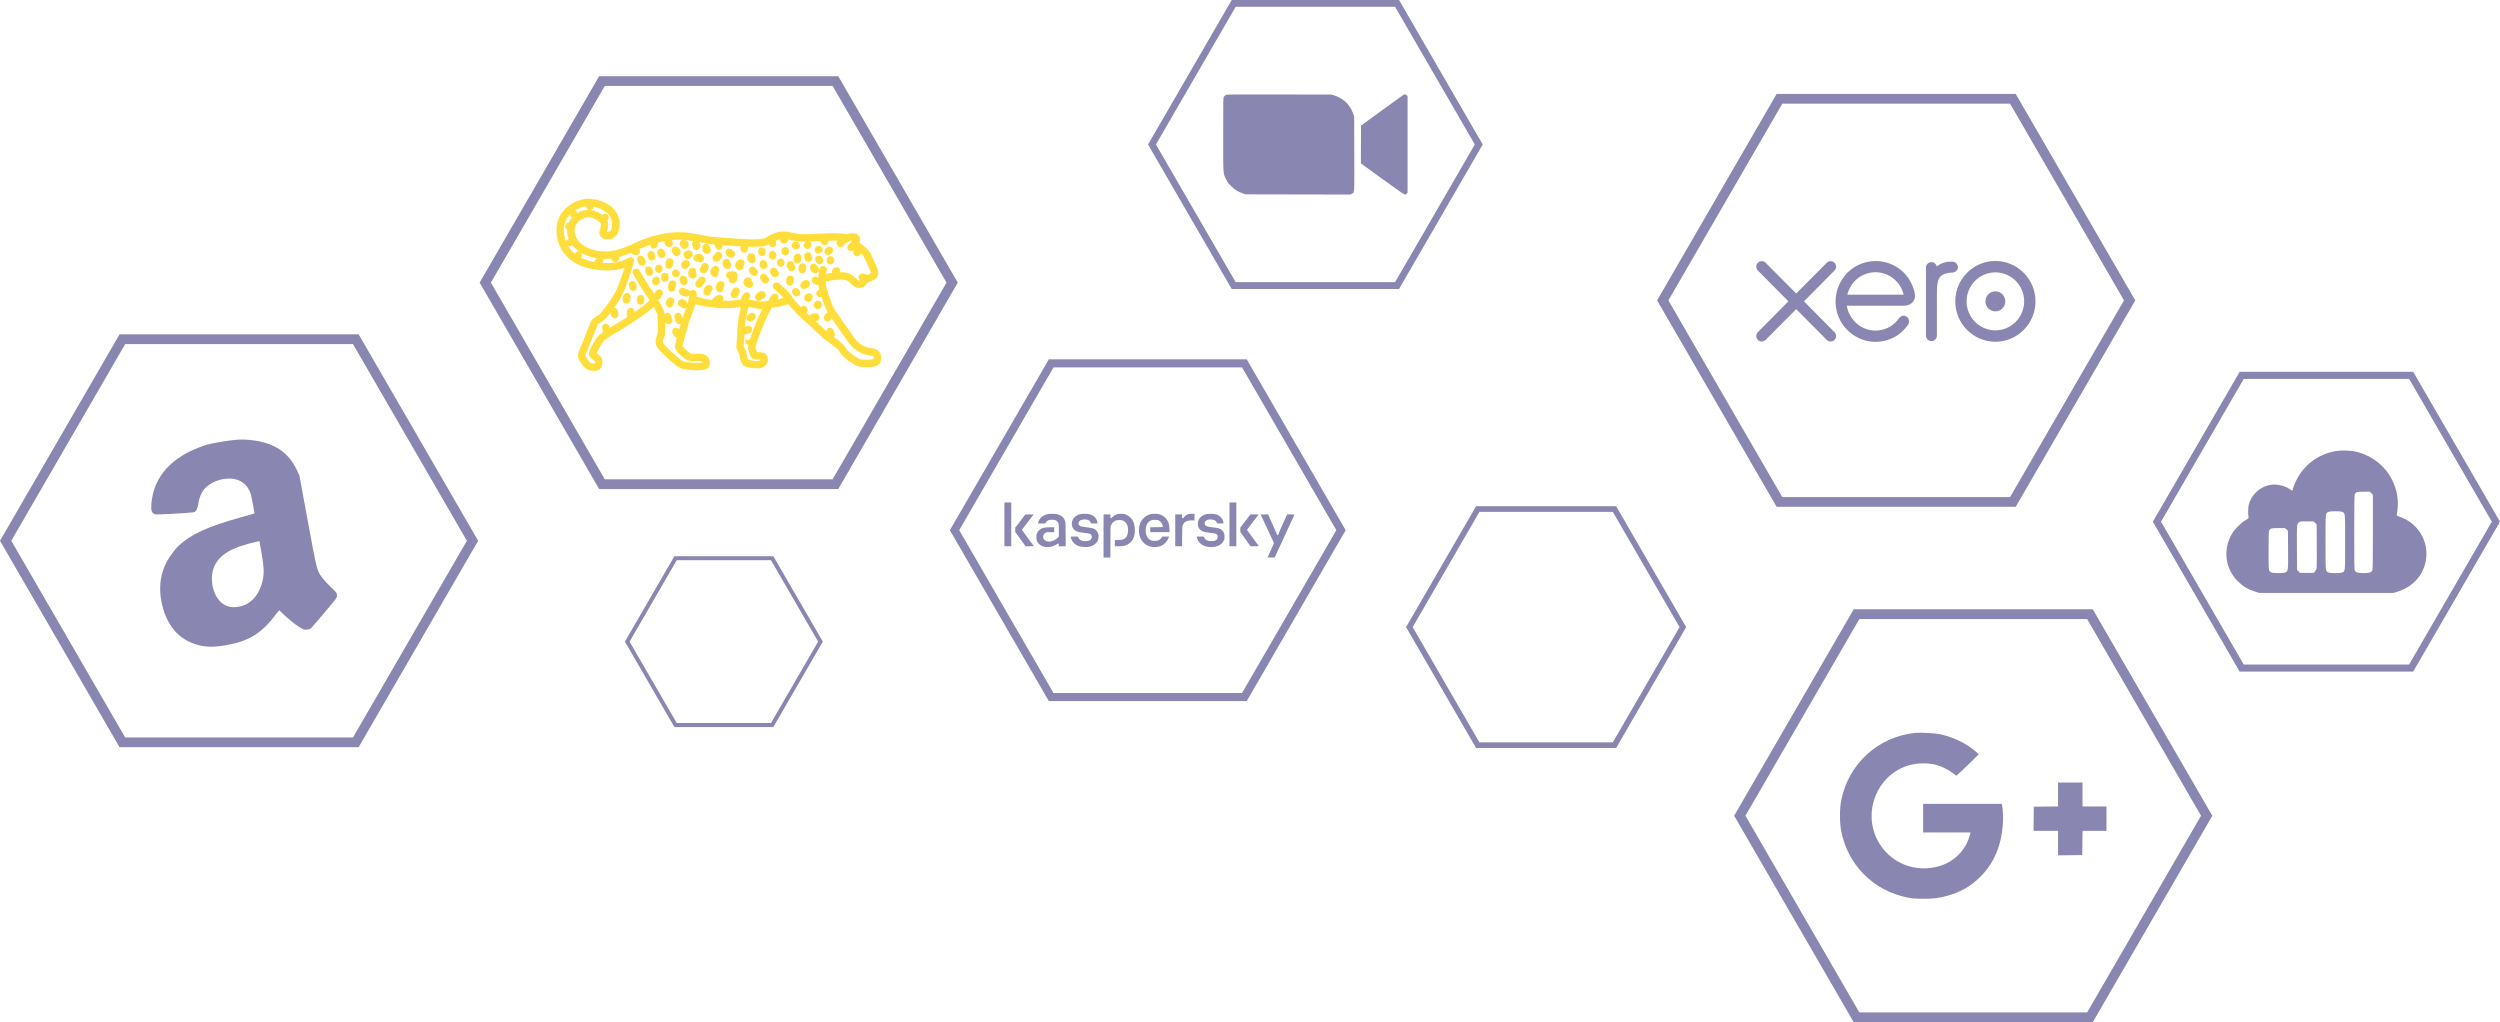<svg width="1032" height="422" viewBox="0 0 1032 422" fill="none" xmlns="http://www.w3.org/2000/svg">
<path fill-rule="evenodd" clip-rule="evenodd" d="M414.617 216.461V225.491H416.033H417.449V216.461V207.431H416.033H414.617V216.461ZM507.524 216.461V225.491H508.94H510.356V216.461V207.431H508.94H507.524V216.461ZM432.431 212.228C431.739 212.376 430.528 212.95 430.024 213.369C429.284 213.984 428.674 214.997 428.534 215.845L428.492 216.096H430.004H431.515L431.639 215.8C431.825 215.358 432.441 214.85 432.99 214.687C433.612 214.503 434.906 214.504 435.529 214.688C435.862 214.787 436.134 214.954 436.407 215.227C437.038 215.857 437.09 216.149 437.09 219.069V221.552L436.456 222.138C435.062 223.427 433.185 223.892 431.794 223.294C430.498 222.738 430.201 221.193 431.203 220.229C431.422 220.019 431.757 219.804 431.948 219.751C432.138 219.698 432.942 219.654 433.733 219.654L435.172 219.654V218.641V217.628L433.276 217.67C431.246 217.714 430.758 217.797 429.826 218.252C429.139 218.588 428.438 219.305 428.099 220.018C427.833 220.579 427.818 220.671 427.819 221.706C427.82 222.645 427.852 222.878 428.039 223.348C428.322 224.055 429.236 224.988 429.994 225.344C431.786 226.186 434.221 225.943 436.11 224.734C436.4 224.549 436.739 224.397 436.864 224.397C437.08 224.397 437.09 224.422 437.09 224.944V225.491H438.512H439.934L439.902 220.589C439.872 215.886 439.862 215.662 439.677 215.116C439.433 214.394 439.001 213.719 438.518 213.306C437.965 212.833 436.962 212.373 436.146 212.218C435.254 212.049 433.242 212.055 432.431 212.228ZM446.049 212.224C444.123 212.641 442.677 214.026 442.487 215.635C442.29 217.31 442.944 218.595 444.341 219.272C445.064 219.623 445.848 219.792 447.593 219.973C449.839 220.207 450.316 220.367 450.57 220.975C450.849 221.64 450.681 222.331 450.124 222.82C449.699 223.193 449.308 223.305 448.222 223.367C446.995 223.437 446.208 223.202 445.588 222.583C445.349 222.344 445.098 221.998 445.031 221.813L444.91 221.478H443.467C441.802 221.478 441.88 221.42 442.213 222.416C442.466 223.172 442.843 223.743 443.474 224.326C444.569 225.339 445.8 225.764 447.779 225.814C448.845 225.841 449.126 225.816 449.856 225.628C450.321 225.509 450.957 225.276 451.271 225.109C451.998 224.724 452.778 223.946 453.099 223.284C453.616 222.222 453.627 220.739 453.127 219.753C452.898 219.303 452.182 218.577 451.744 218.35C451.17 218.054 450.125 217.829 448.483 217.648C446.82 217.466 446.135 217.315 445.713 217.039C445.468 216.879 445.221 216.385 445.221 216.056C445.221 215.733 445.526 215.153 445.817 214.925C446.482 214.403 448.096 214.256 449.073 214.629C449.661 214.854 450.191 215.369 450.289 215.812L450.351 216.096H451.718H453.085L453.028 215.754C452.715 213.891 451.512 212.675 449.542 212.231C448.729 212.048 446.881 212.044 446.049 212.224ZM461.291 212.214C460.614 212.401 459.77 212.899 459.247 213.421C458.967 213.701 458.679 213.907 458.568 213.907C458.387 213.907 458.376 213.859 458.376 213.132V212.356H456.96H455.544V221.25V230.143H456.957H458.37L458.396 223.781L458.421 217.419L458.629 216.917C458.921 216.213 459.269 215.743 459.795 215.345C460.476 214.83 460.995 214.682 462.123 214.682C463.025 214.682 463.122 214.701 463.694 214.982C465.089 215.668 465.774 217.159 465.649 219.244C465.561 220.719 465.104 221.735 464.265 222.318C463.66 222.738 463.116 222.86 461.596 222.913L460.203 222.962V224.227V225.491H461.787C463.053 225.491 463.509 225.456 464.06 225.315C466.062 224.804 467.545 223.405 468.134 221.472C468.746 219.465 468.534 216.711 467.635 214.98C466.953 213.667 465.592 212.58 464.18 212.221C463.521 212.053 461.889 212.05 461.291 212.214ZM474.925 212.261C473.799 212.537 472.961 213.018 472.07 213.903C471.44 214.527 471.208 214.837 470.902 215.458C470.062 217.161 469.916 219.64 470.541 221.569C471.127 223.377 472.69 224.951 474.438 225.493C476.044 225.991 477.647 225.96 479.134 225.402C479.858 225.131 480.893 224.366 481.421 223.713C481.83 223.207 482.403 222.168 482.539 221.683L482.597 221.478H481.189H479.782L479.678 221.706C479.475 222.15 478.841 222.729 478.268 222.993C477.743 223.235 477.612 223.257 476.644 223.257C475.639 223.257 475.564 223.243 474.982 222.957C473.629 222.292 472.955 220.949 472.959 218.924C472.962 216.898 473.701 215.481 475.093 214.827C475.546 214.614 475.703 214.591 476.692 214.591C477.651 214.591 477.848 214.618 478.27 214.808C478.987 215.132 479.611 215.857 479.851 216.646C480.165 217.68 480.371 217.598 477.399 217.626L474.819 217.65V218.652V219.654H478.793H482.767L482.766 218.627C482.766 218.063 482.723 217.337 482.67 217.014C482.279 214.608 480.703 212.846 478.418 212.263C477.496 212.027 475.881 212.026 474.925 212.261ZM490.617 212.207C490.006 212.372 489.422 212.745 488.944 213.276C488.712 213.534 488.522 213.781 488.522 213.826C488.522 213.87 488.399 213.907 488.248 213.907H487.974V213.132V212.356H486.558H485.142V218.924V225.491H486.553H487.964L487.995 221.501C488.024 217.667 488.033 217.486 488.228 216.908C488.733 215.402 489.825 214.822 492.154 214.82L493.09 214.819V213.451V212.083L492.062 212.089C491.497 212.092 490.847 212.146 490.617 212.207ZM498.028 212.23C497.18 212.415 496.16 212.949 495.586 213.508C494.897 214.18 494.546 214.959 494.483 215.952C494.387 217.493 494.987 218.581 496.292 219.233C497.075 219.624 497.844 219.794 499.667 219.976C501.45 220.155 501.994 220.292 502.356 220.654C502.617 220.915 502.636 220.979 502.636 221.594C502.636 222.426 502.426 222.762 501.686 223.109C501.22 223.327 501.074 223.348 500.033 223.348C499.037 223.348 498.833 223.321 498.439 223.14C497.744 222.82 497.42 222.528 497.152 221.98L496.905 221.478H495.447H493.989L494.052 221.774C494.086 221.937 494.192 222.294 494.286 222.567C495.033 224.719 497.502 226.018 500.477 225.824C502.78 225.674 504.349 224.799 505.126 223.229C505.462 222.549 505.468 222.517 505.468 221.481C505.468 220.472 505.455 220.399 505.168 219.815C504.709 218.885 503.903 218.28 502.721 217.978C502.423 217.902 501.44 217.757 500.535 217.656C498.582 217.437 498.006 217.283 497.594 216.872C497.324 216.602 497.292 216.516 497.292 216.058C497.292 215.583 497.321 215.514 497.67 215.135C498.133 214.635 498.754 214.423 499.759 214.426C501.185 214.429 502.047 214.932 502.354 215.937C502.397 216.079 502.545 216.096 503.73 216.096C505.247 216.096 505.178 216.146 504.932 215.226C504.742 214.511 504.517 214.108 503.994 213.544C503.416 212.921 502.48 212.415 501.54 212.219C500.734 212.051 498.82 212.057 498.028 212.23ZM422.245 213.692C421.693 214.422 420.757 215.649 420.167 216.419L419.094 217.82V218.704V219.588L420.481 221.513C421.244 222.573 422.2 223.901 422.605 224.465L423.341 225.49L425.054 225.491C425.996 225.491 426.767 225.473 426.767 225.45C426.767 225.411 424.751 222.663 422.73 219.946C422.194 219.226 421.854 218.689 421.893 218.624C421.948 218.529 422.829 217.376 424.485 215.23C424.718 214.929 425.308 214.159 425.797 213.519L426.685 212.356L424.968 212.361L423.25 212.366L422.245 213.692ZM514.851 214.077C514.133 215.024 513.199 216.245 512.775 216.791L512.004 217.784L512.002 218.701L512 219.618L512.663 220.538C513.027 221.043 513.979 222.365 514.779 223.474L516.234 225.491H517.954C518.9 225.491 519.674 225.479 519.674 225.463C519.674 225.433 519.063 224.599 516.362 220.938C515.47 219.729 514.741 218.721 514.741 218.698C514.741 218.657 519.205 212.824 519.472 212.516C519.604 212.365 519.521 212.356 517.883 212.356H516.156L514.851 214.077ZM520.405 212.395C520.405 212.417 520.594 212.838 520.826 213.33C521.315 214.371 522.805 217.561 523.694 219.471C524.032 220.199 524.664 221.547 525.098 222.468C525.531 223.388 525.886 224.179 525.886 224.224C525.886 224.27 525.29 225.6 524.561 227.18C523.833 228.761 523.237 230.074 523.237 230.099C523.237 230.123 523.894 230.143 524.697 230.143H526.157L526.4 229.665C526.534 229.401 526.858 228.714 527.119 228.137C527.539 227.212 528.692 224.715 530.363 221.113C530.654 220.486 531.242 219.214 531.669 218.285C532.097 217.357 532.882 215.659 533.414 214.511C533.946 213.363 534.382 212.409 534.382 212.39C534.382 212.372 533.691 212.356 532.846 212.356H531.311L530.454 214.249C528.531 218.499 528.27 219.095 527.986 219.882C527.823 220.333 527.676 220.754 527.658 220.817C527.641 220.879 527.527 220.931 527.404 220.931C527.208 220.931 527.154 220.853 526.978 220.315C526.866 219.976 526.387 218.837 525.912 217.784C525.436 216.73 524.789 215.293 524.472 214.591C524.156 213.889 523.805 213.099 523.692 212.835L523.488 212.356H521.947C521.099 212.356 520.405 212.374 520.405 212.395Z" fill="#8A86B2"/>
<path fill-rule="evenodd" clip-rule="evenodd" d="M84.385 183.892C70.919 188.384 63.373 196.7 62.474 208.038C62.255 210.813 62.653 211.876 64.08 212.318C64.716 212.515 78.116 211.786 80.017 211.451C80.886 211.298 81.657 209.817 81.886 207.856C82.132 205.748 83.195 203.154 84.324 201.901C86.197 199.822 88.985 198.334 92.003 197.802C97.444 196.844 101.449 198.769 103.248 203.207C103.531 203.905 104.057 206.143 104.417 208.182L105.072 211.889L104.281 212.163C103.847 212.314 101.664 212.941 99.43 213.556C85.8 217.311 78.671 220.596 73.535 225.486C72.805 226.18 71.376 227.95 70.358 229.419C66.344 235.214 65.162 242.08 66.895 249.532C68.783 257.644 73.092 263.082 79.593 265.555C83.755 267.138 87.609 267.355 93.394 266.334C102.904 264.654 108.219 261.31 114.133 253.284C114.822 252.349 115.318 251.881 115.46 252.031C118.527 255.284 122.979 258.813 125.22 259.767C126.138 260.159 127.822 259.877 128.533 259.213C129.046 258.733 136.807 249.56 138.399 247.551C139.141 246.615 139.317 245.71 138.927 244.841C138.79 244.536 137.697 243.372 136.499 242.256C135.301 241.139 133.793 239.51 133.148 238.636C130.745 235.38 130.974 236.264 127.083 215.216L123.571 196.219L122.465 193.874C118.636 185.759 111.514 181.774 100.237 181.437C96.912 181.338 87.822 182.746 84.385 183.892ZM107.968 228.292C108.901 233.571 109.057 236.408 108.556 238.96C107.233 245.696 103.361 249.904 97.88 250.562C95.486 250.85 93.789 250.456 91.944 249.186C88.005 246.475 86.262 239.091 88.368 234.045C90.51 228.915 95.646 225.902 106.289 223.531L107.096 223.351L107.968 228.292Z" fill="#8A86B2"/>
<path d="M514.65 289.406H432.954L392.109 218.868L432.954 148.33H514.65L555.495 218.868L514.65 289.406ZM434.886 286.073H512.718L551.637 218.868L512.718 151.663H434.886L395.967 218.868L434.886 286.073Z" fill="#8A86B2"/>
<path d="M832.095 209.218H733.396L684.051 123.999L733.396 38.781H832.095L881.441 123.999L832.095 209.218ZM735.731 205.191H829.761L876.78 123.999L829.761 42.807H735.731L688.712 123.999L735.731 205.191Z" fill="#8A86B2"/>
<path d="M577.53 119.288H508.451L473.914 59.644L508.451 0H577.53L612.066 59.644L577.53 119.288ZM510.085 116.47H575.896L608.804 59.644L575.896 2.818H510.085L477.176 59.644L510.085 116.47Z" fill="#8A86B2"/>
<path d="M996.177 277.228H924.52L888.695 215.359L924.52 153.49H996.177L1032 215.359L996.177 277.228ZM926.215 274.305H994.482L1028.62 215.359L994.482 156.413H926.215L892.079 215.359L926.215 274.305Z" fill="#8A86B2"/>
<path d="M319.235 300.128H278.387L257.965 264.859L278.387 229.59H319.235L339.658 264.859L319.235 300.128ZM279.353 298.461H318.269L337.729 264.859L318.269 231.256H279.353L259.894 264.859L279.353 298.461Z" fill="#8A86B2"/>
<path d="M667.145 308.788H609.33L580.426 258.87L609.33 208.953H667.145L696.049 258.87L667.145 308.788ZM610.698 306.429H665.777L693.319 258.87L665.777 211.311H610.698L583.156 258.87L610.698 306.429Z" fill="#8A86B2"/>
<path d="M863.9 421.954H765.201L715.855 336.735L765.201 251.517H863.9L913.245 336.735L863.9 421.954ZM767.535 417.927H861.565L908.585 336.735L861.565 255.543H767.535L720.516 336.735L767.535 417.927Z" fill="#8A86B2"/>
<path d="M148.044 308.449H49.345L0 223.23L49.345 138.012H148.044L197.39 223.23L148.044 308.449ZM51.68 304.422H145.71L192.729 223.23L145.71 142.038H51.68L4.661 223.23L51.68 304.422Z" fill="#8A86B2"/>
<path d="M346.029 201.885H247.33L197.984 116.667L247.33 31.448H346.029L395.374 116.667L346.029 201.885ZM249.664 197.858H343.694L390.713 116.667L343.694 35.475H249.664L202.645 116.667L249.664 197.858Z" fill="#8A86B2"/>
<path d="M314.354 120.25C313.683 120.331 312.48 120.895 311.93 121.877C311.518 122.61 311.761 123.568 312.496 123.987C312.738 124.124 313.005 124.188 313.263 124.188C313.788 124.188 314.289 123.923 314.572 123.423C314.62 123.375 314.766 123.286 314.741 123.278C315.581 123.174 316.179 122.409 316.074 121.571C315.961 120.742 315.194 120.146 314.354 120.25Z" fill="#FFDE3B"/>
<path d="M281.447 116.346C281.439 116.184 281.447 116.006 281.504 115.829C281.447 115.998 281.431 116.176 281.447 116.346Z" fill="#FFDE3B"/>
<path d="M281.447 116.346C281.439 116.184 281.447 116.006 281.504 115.829C281.447 115.998 281.431 116.176 281.447 116.346Z" fill="#FFDE3B"/>
<path d="M281.462 116.42C281.462 116.395 281.445 116.37 281.445 116.345C281.445 116.37 281.454 116.395 281.462 116.42Z" fill="#FFDE3B"/>
<path d="M281.462 116.42C281.462 116.395 281.445 116.37 281.445 116.345C281.445 116.37 281.454 116.395 281.462 116.42Z" fill="#FFDE3B"/>
<path d="M359.759 143.733C356.633 143.532 354.355 141.405 353.733 140.761C352.917 139.916 350.446 136.324 348.458 133.441C346.891 131.17 345.543 129.205 344.872 128.367C343.636 126.829 341.431 120.169 340.963 117.802C340.874 117.359 340.833 116.835 340.825 116.28C343.16 115.466 347.53 115.297 348.628 115.499C349.492 115.652 350.341 116.207 351.665 117.488C352.756 118.535 353.677 118.873 354.509 118.873C355.114 118.873 355.672 118.696 356.213 118.486C357.085 118.148 357.885 117.198 358.426 116.417C359.484 116.32 360.486 115.724 361.358 115.096C362.796 114.049 362.958 112.334 361.843 109.998C361.617 109.523 361.334 108.887 361.019 108.194C360.68 107.429 360.3 106.6 359.929 105.803C359.169 104.192 358.45 102.976 357.376 102.259C357.158 102.114 356.504 101.526 355.987 101.059C355.615 100.729 355.219 100.375 354.84 100.036C354.945 99.746 355.025 99.457 355.05 99.159C355.106 98.394 354.864 97.693 354.347 97.145C353.927 96.694 353.143 96.179 351.794 96.219C351.092 96.243 350.308 96.445 349.533 96.759C347.521 96.211 344.21 96.219 343.079 96.268C342.328 96.308 341.108 96.34 339.799 96.38C337.764 96.445 335.454 96.517 334.307 96.606C332.586 96.743 330.446 96.678 329.622 96.582C328.943 96.501 328.232 96.34 327.489 96.163C326.157 95.857 324.638 95.495 322.885 95.551C320.195 95.615 317.546 97.242 316.278 98.023L316.003 98.192C315.494 98.49 312.974 98.869 310.179 98.804C306.544 98.716 296.456 98.039 293.556 97.725C292.788 97.645 291.674 97.419 290.389 97.162C286.916 96.461 282.166 95.511 277.764 95.945C272.692 96.445 267.708 97.773 262.966 99.9L261.876 100.399C258.394 101.985 253.613 104.16 248.621 103.789C244.372 103.467 237.191 101.236 237.191 94.858C237.191 91.452 241.133 89.696 242.821 89.696C245.47 89.696 247.853 91.79 248.063 92.37C248.063 93.465 247.837 94.19 247.659 94.77C247.409 95.583 247.029 96.815 248.168 97.878C249.081 98.724 251.044 99.167 252.74 98.426C254.138 97.822 255.793 96.284 255.793 92.37C255.793 85.323 248.088 82.046 242.878 82.046C237.498 82.046 229.703 86.612 229.703 94.858C229.703 103.201 235.26 109.394 244.194 111.021C250.511 112.173 254.743 111.601 257.789 110.538C256.916 113.268 255.616 117.117 254.517 119.533C252.659 123.608 247.999 129.35 247.264 129.922C247.07 130.051 246.844 130.187 246.601 130.324C245.527 130.961 244.194 131.75 243.766 133.095C243.491 133.972 240.26 141.865 239.081 144.691C237.991 147.308 239.065 148.766 239.929 149.942C240.123 150.208 240.341 150.489 240.543 150.812C241.569 152.438 243.483 153.107 245.123 153.107C245.826 153.107 246.488 152.978 247.005 152.752C248.968 151.883 248.798 149.112 248.419 147.977C248.193 147.317 247.651 146.866 246.965 146.294C246.779 146.141 246.512 145.915 246.319 145.73C246.852 144.425 248.718 141.236 249.218 140.721C249.832 140.165 252.821 138.136 255.204 136.783C257.684 135.382 263.281 131.718 265.955 129.809C267.457 128.738 268.847 127.554 269.84 126.66C270.866 128.48 271.367 129.753 271.399 130.171C271.746 136.34 271.496 137.661 271.44 137.862C271.375 138.104 271.278 138.337 271.181 138.579C270.672 139.835 269.808 141.937 272.247 144.578C273.33 145.746 279.307 151.786 281.682 152.301C281.73 152.309 284.945 152.881 287.885 152.881C289.856 152.881 291.714 152.624 292.409 151.77C293.16 150.852 293.289 149.539 292.764 148.339C292.15 146.946 290.817 146.06 289.202 145.964C288.451 145.915 287.796 145.98 287.215 146.036C285.995 146.157 285.325 146.221 284.267 145.352C283.604 144.804 281.835 143.354 281.714 142.928C281.973 141.824 284.057 133.908 284.8 131.879C284.905 131.581 285.05 131.218 285.204 130.816C285.882 129.044 286.544 127.24 287.013 125.541C288.903 126.056 292.271 126.837 296.092 127.143C299.921 127.449 302.699 127.127 304.937 126.878C305.26 126.837 305.551 126.813 305.85 126.781C305.438 128.488 304.888 130.912 304.687 132.7C304.517 134.158 304.396 136.38 304.291 138.337C304.21 139.908 304.097 141.865 304.032 142.195C303.693 143.201 304.194 144.168 304.678 145.11C304.84 145.432 305.115 145.964 305.147 146.149C305.195 146.584 305.793 149.894 306.811 150.836C307.716 151.665 311.181 152.068 312.78 152.068C313.006 152.068 313.192 152.06 313.329 152.044C315.527 151.802 317.174 150.191 316.989 148.452L316.972 148.235C316.9 147.437 316.738 145.577 313.976 145.408C313.564 145.384 313.192 145.384 312.869 145.384C312.756 145.384 312.635 145.384 312.522 145.384C312.473 145.247 312.417 145.102 312.368 144.949C312.086 144.184 311.827 143.451 311.964 142.815C312.231 141.623 314.234 136.171 315.252 133.747C316.011 131.951 317.796 128.464 318.572 126.982C318.959 126.934 319.355 126.878 319.735 126.829C320.607 126.725 321.423 126.62 322.142 126.483C323.241 126.282 324.484 125.839 325.365 125.484C327.271 127.852 330.583 131.315 332.053 132.442C332.934 133.119 334.573 134.689 336.156 136.203C337.877 137.854 339.509 139.416 340.397 140.053L341.051 140.52C344.395 142.879 346.237 144.425 346.536 145.102C347.473 147.22 352.748 151.013 354.783 151.351C354.807 151.359 356.213 151.552 357.877 151.552C360.171 151.552 362.982 151.182 363.475 149.418C363.798 148.275 363.975 146.632 363.038 145.319C362.538 144.667 361.584 143.854 359.759 143.733ZM238.281 87.997C238.257 87.466 237.95 87.014 237.514 86.765C239.016 85.839 240.632 85.291 242.005 85.13V85.235C242.005 85.847 242.369 86.37 242.894 86.612C242.853 86.612 242.813 86.604 242.773 86.604C241.383 86.612 239.752 87.103 238.281 87.997ZM252.684 92.346C252.684 94.013 252.296 95.148 251.585 95.543C251.222 95.744 250.81 95.736 250.527 95.704C250.535 95.688 250.535 95.672 250.543 95.656C250.761 94.963 251.084 93.908 251.084 92.354C251.084 91.911 250.939 91.428 250.672 90.944L250.826 90.791C251.424 90.195 251.424 89.229 250.826 88.625C250.228 88.029 249.259 88.029 248.653 88.625L248.596 88.681C247.296 87.707 245.624 86.942 243.887 86.7C244.533 86.539 245.018 86 245.05 85.323C248.475 86 252.684 88.19 252.684 92.346ZM235.26 88.593C235.325 89.124 235.64 89.567 236.101 89.793C235.527 90.429 235.042 91.154 234.687 91.951C234.259 91.991 233.855 92.193 233.588 92.571C233.096 93.256 233.257 94.214 233.944 94.705L234.073 94.794C234.073 94.81 234.073 94.818 234.073 94.826C234.073 96.203 234.315 97.451 234.752 98.587C234.194 98.708 233.758 99.11 233.613 99.658C233.039 98.184 232.732 96.566 232.732 94.826C232.732 92.233 233.774 90.155 235.26 88.593ZM234.493 101.478C234.671 101.55 234.857 101.591 235.059 101.591H235.22C235.608 101.591 235.955 101.43 236.23 101.196C237.029 102.227 238.023 103.113 239.146 103.854C238.588 103.701 237.974 103.862 237.579 104.329L237.385 104.554C237.344 104.603 237.328 104.659 237.296 104.715C236.165 103.773 235.22 102.694 234.493 101.478ZM239.848 106.382L239.905 106.318C240.414 105.722 240.365 104.86 239.848 104.305C241.795 105.448 244.065 106.197 246.407 106.584C246.367 106.616 246.319 106.632 246.286 106.672L245.745 107.244C245.511 107.494 245.406 107.8 245.365 108.106C245.147 108.065 244.937 108.041 244.703 108.001C242.918 107.663 241.286 107.115 239.848 106.382ZM309.525 140.141C308.75 140.302 307.942 140.471 307.918 140.423C307.918 140.334 307.974 140.036 308.249 139.755C308.491 139.505 308.83 139.36 309.178 139.36C308.329 139.36 307.643 140.045 307.643 140.89C307.643 141.631 308.184 142.227 308.895 142.364C308.645 143.789 309.089 145.062 309.428 145.996C309.501 146.197 309.573 146.39 309.63 146.584C310.228 148.452 311.851 148.436 312.829 148.444C313.095 148.444 313.394 148.444 313.733 148.46C313.782 148.46 313.822 148.468 313.854 148.468C313.854 148.476 313.854 148.492 313.854 148.5L313.863 148.613C313.741 148.734 313.418 148.943 312.934 149C312.077 149.08 309.759 148.75 308.863 148.5C308.604 147.888 308.224 146.519 308.144 145.811C308.063 145.078 307.699 144.385 307.352 143.709C307.223 143.459 307.037 143.097 306.964 142.887C307.086 142.324 307.15 141.252 307.304 138.498C307.312 138.305 307.328 138.112 307.336 137.91C307.506 137.975 307.683 138.015 307.869 138.015C308.047 138.015 308.233 137.983 308.41 137.91C308.596 137.838 308.725 137.798 308.822 137.765C309.178 137.645 309.388 137.564 309.808 137.29C310.518 136.831 310.729 135.889 310.268 135.172C309.808 134.464 308.863 134.254 308.144 134.713C307.998 134.81 307.998 134.81 307.837 134.858C307.748 134.89 307.635 134.931 307.497 134.979C307.546 134.254 307.602 133.578 307.667 133.038C307.885 131.138 308.556 128.319 308.951 126.725C309.614 126.813 310.292 126.95 310.963 127.087C312.102 127.329 313.265 127.57 314.412 127.57C314.525 127.57 314.638 127.554 314.751 127.554C313.911 129.213 312.893 131.259 312.352 132.555C311.641 134.295 310.325 137.79 309.525 140.141ZM360.575 148.194C359.541 148.508 356.593 148.565 355.244 148.339C354.137 148.13 349.791 144.981 349.299 143.878C348.733 142.597 347.021 141.108 344.282 139.11C344.719 138.627 344.816 137.902 344.468 137.323C344.468 137.323 344.266 136.976 344.137 136.453C343.943 135.631 343.111 135.124 342.287 135.325C341.609 135.486 341.164 136.082 341.14 136.743C340.316 136.002 339.226 134.963 338.232 134.005C337.691 133.481 337.166 132.982 336.657 132.499C336.738 132.507 336.811 132.539 336.9 132.531C337.748 132.458 338.37 131.726 338.305 130.88C338.24 130.123 337.812 129.728 337.554 129.551C336.843 129.068 336.084 129.294 335.591 129.439L335.284 129.527C334.824 129.656 334.492 129.978 334.315 130.373C334.169 130.252 334.008 130.107 333.879 130.01C333.612 129.809 333.289 129.519 332.934 129.189C332.934 129.189 332.934 129.189 332.934 129.181C332.942 129.132 332.95 129.084 332.95 129.036C333.378 128.625 333.547 127.997 333.329 127.409C332.982 126.443 332.174 126.177 331.585 126.241C331.116 126.29 330.801 126.507 330.559 126.789C328.79 124.888 327.053 122.843 326.77 122.271C326.019 120.765 322.538 117.786 321.496 116.908C320.85 116.36 319.88 116.449 319.331 117.093C318.79 117.737 318.871 118.704 319.517 119.251C320.955 120.459 322.586 121.957 323.451 122.907C322.812 123.133 322.118 123.35 321.536 123.463C321.399 123.487 321.253 123.511 321.108 123.527C321.496 122.907 321.415 122.094 320.85 121.587C320.22 121.023 319.25 121.079 318.685 121.716C318.329 122.118 317.691 122.891 317.465 123.519C317.4 123.689 317.392 123.858 317.392 124.035C316.682 124.14 315.947 124.268 315.212 124.438C314.275 124.655 312.982 124.381 311.625 124.091C310.793 123.914 309.945 123.745 309.073 123.648C309.202 123.439 309.339 123.221 309.485 123.02C309.969 122.328 309.808 121.377 309.113 120.886C308.418 120.403 307.465 120.564 306.972 121.257C306.068 122.529 305.785 123.262 305.696 123.705C305.317 123.745 304.953 123.777 304.541 123.825C302.877 124.019 300.882 124.228 298.386 124.18C298.467 124.075 298.54 123.962 298.588 123.825C298.879 123.036 298.475 122.15 297.675 121.86C295.89 121.208 294.452 122.996 293.903 123.817C291.197 123.447 288.887 122.883 287.554 122.513C287.603 122.022 287.627 121.546 287.595 121.104C287.538 120.258 286.795 119.622 285.963 119.678C285.502 119.71 285.115 119.952 284.848 120.29C284.679 119.928 284.364 119.63 283.952 119.493C283.879 119.469 283.709 119.428 283.491 119.388C283.378 119.372 283.136 119.324 282.958 119.275C282.595 118.873 282.021 118.679 281.448 118.816C280.624 119.018 280.123 119.847 280.325 120.669C280.648 121.981 282.126 122.247 283.063 122.416C283.192 122.448 283.33 122.464 283.459 122.464C283.855 122.464 284.218 122.295 284.501 122.038C284.428 123.012 284.154 124.204 283.79 125.412C283.725 125.122 283.612 124.848 283.394 124.623C282.998 124.156 282.247 123.294 281.181 123.471C280.591 123.568 280.099 123.97 279.872 124.542C279.557 125.323 279.937 126.217 280.729 126.531C280.842 126.58 280.963 126.612 281.084 126.628C281.165 126.717 281.229 126.789 281.27 126.829C281.561 127.119 281.94 127.264 282.328 127.264C282.683 127.264 283.039 127.119 283.33 126.87C282.966 127.933 282.586 128.931 282.296 129.696C282.134 130.115 281.989 130.493 281.876 130.808C281.827 130.944 281.771 131.114 281.706 131.299C281.577 130.824 281.399 130.212 281.318 130.002C281.011 129.229 280.147 128.867 279.364 129.157C278.58 129.447 278.184 130.324 278.459 131.114C278.532 131.331 278.75 132.12 278.887 132.652C279.065 133.336 279.687 133.795 280.373 133.795C280.503 133.795 280.632 133.779 280.761 133.747C280.85 133.723 280.914 133.666 280.995 133.634C280.777 134.383 280.551 135.188 280.325 136.01C280.131 135.696 279.832 135.438 279.452 135.325C278.637 135.092 277.788 135.559 277.554 136.372C277.352 137.057 277.587 137.725 278.394 138.845C278.645 139.191 279.016 139.36 279.412 139.424C279.057 140.777 278.782 141.848 278.693 142.219C278.192 144.345 280.179 145.98 282.28 147.703C284.315 149.37 286.068 149.201 287.465 149.072C287.982 149.024 288.467 148.975 288.984 149.008C289.485 149.04 289.735 149.257 289.856 149.434C289.921 149.531 289.953 149.62 289.969 149.692C288.499 149.982 283.822 149.628 282.336 149.306C281.326 148.984 277.07 145.287 274.477 142.493C273.354 141.285 273.556 140.793 274 139.722C274.154 139.352 274.291 138.99 274.388 138.627C274.477 138.281 274.727 137.314 274.566 132.829C274.59 132.893 274.614 132.934 274.63 132.966C274.905 133.513 275.47 133.844 276.044 133.844C276.27 133.844 276.488 133.795 276.706 133.691C277.465 133.312 277.788 132.434 277.409 131.677C277.352 131.532 277.207 130.928 277.086 130.397C276.9 129.567 276.076 129.044 275.26 129.229C274.905 129.31 274.622 129.519 274.412 129.777C274.267 128.408 273.063 126.008 271.617 123.672C271.641 123.672 271.666 123.672 271.69 123.672C272.417 123.6 272.974 123.028 273.063 122.336C273.12 122.207 273.249 121.981 273.362 121.82C273.83 121.12 273.637 120.169 272.934 119.702C272.231 119.235 271.278 119.42 270.81 120.129C270.446 120.677 270.244 121.095 270.139 121.426C267.837 118.132 263.984 111.657 263.944 111.593C263.507 110.868 262.57 110.626 261.843 111.053C261.117 111.48 260.874 112.422 261.302 113.147C261.464 113.413 265.26 119.799 267.635 123.189C267.837 123.471 268.007 123.737 268.192 124.011C267.272 124.856 265.761 126.177 264.162 127.312C263.54 127.755 262.748 128.303 261.876 128.891C262.037 128.094 261.553 127.304 260.753 127.111C259.937 126.91 259.097 127.401 258.895 128.222C258.717 128.939 258.693 129.559 258.693 129.865C258.693 130.212 258.831 130.518 259.024 130.775C256.957 132.128 254.889 133.425 253.677 134.109C253.063 134.456 252.377 134.866 251.69 135.301C251.674 135.205 251.658 135.124 251.65 135.076C251.601 134.27 250.939 133.634 250.115 133.634C249.267 133.634 248.58 134.319 248.58 135.164C248.58 135.446 248.621 136.348 248.968 137.081C248.136 137.653 247.466 138.152 247.126 138.466C246.383 139.151 242.983 144.49 243.12 146.1C243.209 147.172 244.113 147.92 244.994 148.645C245.163 148.782 245.398 148.975 245.535 149.112C245.583 149.378 245.592 149.773 245.551 150.014C244.97 150.119 243.669 150.014 243.144 149.177C242.894 148.782 242.643 148.444 242.409 148.122C241.65 147.099 241.496 146.882 241.924 145.867C242.732 143.926 246.351 135.14 246.698 134.021C246.836 133.739 247.708 133.223 248.168 132.95C248.451 132.781 248.726 132.62 248.968 132.458C249.517 132.088 250.721 130.743 252.078 128.996C252.118 129.358 252.199 129.809 252.272 130.171C252.417 130.904 253.055 131.412 253.774 131.412C253.871 131.412 253.968 131.403 254.065 131.387C254.897 131.226 255.438 130.421 255.276 129.592C255.276 129.583 255.131 128.875 255.115 128.585C255.099 127.747 254.42 127.079 253.58 127.079C253.548 127.079 253.524 127.095 253.491 127.095C254.978 125.009 256.448 122.682 257.312 120.789C259.251 116.529 261.633 108.5 261.738 108.154C261.916 107.558 261.714 106.914 261.222 106.527C260.737 106.141 260.058 106.084 259.517 106.39C257.175 107.703 254.081 108.911 248.726 108.524C249.057 107.993 249.033 107.341 248.661 106.833C249.881 106.906 251.068 106.857 252.223 106.721C252.288 106.946 252.385 107.172 252.554 107.357L252.91 107.735C253.209 108.065 253.629 108.235 254.041 108.235C254.412 108.235 254.784 108.098 255.075 107.832C255.567 107.381 255.68 106.68 255.43 106.1C257.32 105.609 259.081 104.949 260.68 104.264C260.866 104.699 261.23 105.054 261.73 105.166L262.304 105.295C262.417 105.319 262.53 105.335 262.635 105.335C263.338 105.335 263.976 104.852 264.129 104.136C264.234 103.668 264.089 103.209 263.814 102.863L264.218 102.678C265.6 102.058 266.997 101.542 268.419 101.075C268.402 101.8 268.879 102.452 269.614 102.605C269.719 102.63 269.824 102.638 269.929 102.638C270.64 102.638 271.278 102.138 271.431 101.422L271.577 100.729C271.617 100.528 271.617 100.334 271.577 100.149C272.506 99.916 273.435 99.698 274.364 99.521C274.259 99.891 274.251 100.27 274.364 100.632C274.566 101.277 275.099 101.76 275.818 101.953C275.955 101.993 276.092 102.009 276.221 102.009C276.9 102.009 277.514 101.567 277.7 100.882C277.821 100.447 277.74 100.012 277.514 99.658C277.514 99.457 277.465 99.271 277.385 99.086C277.611 99.062 277.837 99.014 278.063 98.99C279.355 98.861 280.704 98.885 282.053 98.981C281.318 98.99 280.664 99.489 280.535 100.23C280.438 100.818 280.68 101.381 281.124 101.712C281.181 101.889 281.27 102.066 281.399 102.219C281.706 102.589 282.142 102.783 282.586 102.783C282.926 102.783 283.273 102.67 283.556 102.436C284.17 101.929 284.428 101.212 284.242 100.512C283.968 99.481 282.95 99.126 282.49 99.014C283.798 99.126 285.091 99.312 286.326 99.521C286.181 99.618 286.044 99.73 285.939 99.883C285.551 100.431 285.567 101.148 285.939 101.671C285.923 102.082 286.068 102.501 286.383 102.815C286.682 103.113 287.078 103.266 287.465 103.266C287.853 103.266 288.249 103.113 288.548 102.815C288.96 102.404 289.17 101.84 289.121 101.269C289.081 100.785 288.863 100.318 288.507 99.932C288.935 100.012 289.355 100.101 289.751 100.181C291.116 100.455 292.288 100.689 293.192 100.785C293.612 100.834 294.202 100.882 294.889 100.946C295.05 101.703 295.446 102.477 295.939 102.799C296.197 102.976 296.496 103.056 296.787 103.056C297.279 103.056 297.772 102.815 298.063 102.372C298.305 102.018 298.354 101.599 298.265 101.212C300.656 101.381 303.386 101.559 305.753 101.687C305.648 102.13 305.591 102.622 305.688 103.064C305.842 103.789 306.504 104.337 307.223 104.337C307.32 104.337 307.417 104.329 307.522 104.305C308.354 104.127 308.887 103.379 308.709 102.557C308.709 102.493 308.749 102.34 308.774 102.259C308.846 102.122 308.879 101.977 308.911 101.84C309.339 101.856 309.743 101.873 310.074 101.881C312.077 101.929 315.833 101.768 317.449 100.882C317.627 101.534 318.192 102.026 318.903 102.026C319.751 102.026 320.438 101.341 320.438 100.495V99.392C320.438 99.352 320.421 99.32 320.413 99.279C320.922 99.062 321.447 98.877 321.972 98.764C321.964 98.829 321.932 98.885 321.932 98.949C321.932 99.795 322.619 100.479 323.467 100.479H323.79C324.638 100.479 325.325 99.795 325.325 98.949C325.325 98.917 325.308 98.885 325.308 98.853C325.793 98.941 326.278 99.046 326.77 99.167C327.57 99.352 328.394 99.537 329.242 99.642C329.977 99.73 331.237 99.779 332.538 99.763C332.417 99.859 332.295 99.964 332.207 100.101L331.997 100.423C331.536 101.132 331.738 102.082 332.449 102.541C332.707 102.71 332.998 102.783 333.281 102.783C333.782 102.783 334.274 102.533 334.573 102.082L334.783 101.76C335.228 101.067 335.042 100.165 334.371 99.69C334.42 99.69 334.476 99.682 334.525 99.682C335.397 99.61 337.069 99.553 338.741 99.505C338.741 99.94 338.911 100.375 339.274 100.673L339.468 100.834C339.759 101.075 340.106 101.188 340.446 101.188C340.89 101.188 341.318 101.003 341.625 100.64C341.924 100.286 342.013 99.835 341.94 99.408C342.433 99.392 342.869 99.376 343.208 99.36C343.992 99.32 344.921 99.328 345.817 99.376C345.777 99.424 345.728 99.473 345.688 99.521C345.163 100.181 345.276 101.148 345.938 101.671C346.601 102.195 347.57 102.082 348.095 101.422C348.628 100.753 349.42 100.206 350.163 99.827C350.171 99.827 350.171 99.819 350.179 99.819C350.857 99.473 351.504 99.271 351.867 99.247C351.609 99.706 350.962 100.431 350.332 100.938C349.67 101.47 349.565 102.428 350.098 103.089C350.405 103.467 350.849 103.66 351.294 103.66C351.633 103.66 351.964 103.548 352.255 103.322C352.32 103.274 352.408 103.201 352.497 103.121C352.392 103.33 352.32 103.556 352.32 103.797V104.305C352.32 105.15 353.006 105.835 353.854 105.835C354.605 105.835 355.195 105.287 355.332 104.578C355.454 104.675 355.567 104.764 355.672 104.828C356.181 105.166 356.73 106.229 357.15 107.123C357.513 107.904 357.885 108.726 358.216 109.467C358.539 110.183 358.83 110.844 359.072 111.335C359.549 112.326 359.533 112.64 359.557 112.64C358.547 113.372 358.192 113.413 358.2 113.421C357.958 113.381 357.61 113.276 357.287 113.187C356.504 112.97 356.076 112.849 355.583 112.97C354.759 113.171 354.258 114.009 354.468 114.822C354.557 115.184 354.775 115.474 355.05 115.676C354.444 115.909 354.42 115.893 353.806 115.305C352.497 114.049 351.035 112.841 349.169 112.511C348.709 112.43 347.82 112.382 346.73 112.398C346.867 112.06 346.9 111.665 346.762 111.295C346.471 110.497 345.591 110.095 344.791 110.385L344.436 110.514C343.636 110.804 343.232 111.681 343.523 112.479C343.539 112.527 343.58 112.567 343.604 112.615C342.723 112.72 341.843 112.873 341.011 113.075C341.084 112.487 341.165 112.036 341.213 111.883C341.528 111.101 341.148 110.208 340.357 109.894C339.565 109.579 338.677 109.958 338.362 110.747C338.152 111.271 337.893 112.833 337.796 114.548C337.61 114.476 337.4 114.379 337.207 114.291C336.439 113.936 335.526 114.274 335.171 115.048C334.816 115.813 335.155 116.723 335.93 117.077C337.013 117.568 337.538 117.713 337.861 117.745C337.893 117.979 337.917 118.22 337.958 118.438C338.014 118.712 338.103 119.082 338.216 119.525C338.144 119.557 338.071 119.557 337.998 119.598L337.675 119.791C336.948 120.226 336.714 121.168 337.15 121.893C337.441 122.368 337.95 122.634 338.467 122.634C338.677 122.634 338.879 122.577 339.08 122.489C339.783 124.703 340.72 127.24 341.633 128.955C341.488 129.028 341.342 129.108 341.221 129.229L340.89 129.551C340.47 129.954 339.953 130.453 340.058 131.299C340.114 131.774 340.486 132.289 340.906 132.531C341.148 132.668 341.407 132.732 341.665 132.732C342.198 132.732 342.715 132.458 342.998 131.959C343.055 131.854 343.103 131.75 343.135 131.637L343.329 131.452C344.024 132.426 344.961 133.779 345.938 135.197C348.636 139.11 350.615 141.953 351.528 142.903C353.709 145.166 356.714 146.624 359.573 146.817C360.05 146.849 360.397 146.962 360.51 147.131C360.615 147.26 360.672 147.647 360.575 148.194Z" fill="#FFDE3B"/>
<path d="M296.571 113.139C296.644 112.841 296.619 112.543 296.514 112.269C296.991 111.73 297.031 110.908 296.571 110.321C296.046 109.652 295.085 109.531 294.414 110.055C293.792 110.538 293.033 111.714 293.283 112.841C293.445 113.566 293.994 114.114 294.721 114.283C294.834 114.307 294.955 114.323 295.069 114.323C295.779 114.323 296.409 113.848 296.571 113.139Z" fill="#FFDE3B"/>
<path d="M302.715 116.972C303.079 116.899 303.749 116.642 304.161 115.715C304.323 115.345 304.823 113.767 304.258 112.824C303.693 111.89 302.602 111.85 301.027 112.1C300.187 112.228 299.613 113.01 299.751 113.847C299.848 114.483 300.332 114.966 300.93 115.103C300.874 115.321 300.865 115.546 300.914 115.772C301.059 116.497 301.697 117.004 302.416 117.004C302.513 117.004 302.61 116.996 302.715 116.972Z" fill="#FFDE3B"/>
<path d="M306.901 109.676C307.378 109.209 307.507 108.468 307.168 107.856C306.764 107.115 305.835 106.842 305.084 107.244C303.953 107.856 303.355 108.806 303.476 109.797C303.581 110.618 304.179 111.287 305.019 111.504C305.148 111.536 305.278 111.553 305.399 111.553C306.085 111.553 306.707 111.094 306.885 110.409C306.958 110.159 306.958 109.91 306.901 109.676Z" fill="#FFDE3B"/>
<path d="M300.308 111.021C300.356 111.021 300.405 111.029 300.445 111.029C301.229 111.029 301.899 110.433 301.972 109.636C302.02 109.104 301.794 108.613 301.398 108.307C301.382 107.767 301.075 107.244 300.55 106.986C299.791 106.608 298.87 106.914 298.49 107.671C298.127 108.395 298.135 109.201 298.506 109.877C298.878 110.521 299.548 110.948 300.308 111.021Z" fill="#FFDE3B"/>
<path d="M295.656 108.017C295.85 108.017 296.052 107.977 296.246 107.896C296.844 107.646 297.902 106.954 298.104 105.923C298.217 105.359 298.047 104.788 297.651 104.393C297.054 103.797 296.084 103.797 295.479 104.393C295.285 104.586 295.156 104.812 295.091 105.053C295.083 105.061 295.075 105.061 295.067 105.069C294.283 105.392 293.92 106.293 294.243 107.075C294.477 107.663 295.051 108.017 295.656 108.017Z" fill="#FFDE3B"/>
<path d="M291.788 104.852C291.829 104.86 291.877 104.86 291.917 104.86C292.709 104.86 293.38 104.256 293.444 103.459C293.485 103.008 293.323 102.589 293.032 102.283C293.113 101.478 292.548 100.745 291.732 100.624C290.9 100.488 290.108 101.075 289.987 101.913C289.906 102.42 289.769 103.363 290.375 104.119C290.714 104.546 291.215 104.804 291.788 104.852Z" fill="#FFDE3B"/>
<path d="M279.292 101.889C278.501 101.599 277.62 102.01 277.321 102.807C277.095 103.436 277.305 104.112 277.79 104.515C277.814 104.635 277.863 104.756 277.919 104.877C278.186 105.417 278.727 105.723 279.292 105.723C279.519 105.723 279.761 105.674 279.979 105.562C280.641 105.231 281.021 104.587 280.981 103.87C280.94 103.017 280.27 102.244 279.292 101.889Z" fill="#FFDE3B"/>
<path d="M283.062 106.689C283.328 106.898 283.643 106.995 283.958 106.995C284.402 106.995 284.847 106.793 285.154 106.407C285.226 106.31 285.291 106.213 285.339 106.109C285.8 105.779 286.026 105.191 285.905 104.571C285.743 103.741 284.871 103.218 284.047 103.371C283.587 103.459 282.512 103.652 282.246 104.756C282.149 105.175 282.116 105.972 283.062 106.689Z" fill="#FFDE3B"/>
<path d="M288.135 107.969C288.394 108.171 288.725 108.291 289.08 108.291C289.121 108.291 289.169 108.291 289.21 108.283C290.05 108.211 290.68 107.47 290.615 106.632C290.567 106.053 290.284 105.553 289.824 105.223C288.959 104.603 287.836 104.885 287.416 104.99C286.593 105.191 286.092 106.028 286.302 106.842C286.504 107.663 287.328 108.154 288.135 107.969Z" fill="#FFDE3B"/>
<path d="M289.469 109.966C289.469 109.99 289.461 110.014 289.461 110.047C289.09 110.328 288.855 110.763 288.855 111.263C288.855 112.108 289.542 112.793 290.39 112.793C291.876 112.793 292.539 111.174 292.539 110.022C292.539 109.201 291.893 108.573 291.069 108.533C290.229 108.492 289.534 109.153 289.469 109.966Z" fill="#FFDE3B"/>
<path d="M287.506 114.009C287.683 113.502 287.578 112.97 287.28 112.568C287.562 111.827 287.223 110.973 286.488 110.635C285.721 110.281 284.808 110.611 284.452 111.384C284.04 112.278 283.976 113.075 284.259 113.752C284.493 114.307 284.953 114.726 285.551 114.935C285.721 114.992 285.89 115.024 286.06 115.024C286.69 115.032 287.288 114.637 287.506 114.009Z" fill="#FFDE3B"/>
<path d="M282.74 111.029C283.095 111.029 283.443 110.908 283.733 110.667C283.887 110.538 284.008 110.385 284.097 110.224C284.573 109.926 284.872 109.37 284.808 108.774C284.727 107.937 283.976 107.317 283.128 107.405C282.247 107.494 281.552 107.969 281.27 108.67C281.019 109.282 281.141 109.982 281.569 110.49C281.868 110.844 282.304 111.029 282.74 111.029Z" fill="#FFDE3B"/>
<path d="M291.772 117.826C291.069 118.253 290.173 119.622 290.367 120.806C290.496 121.555 291.142 122.086 291.877 122.086C291.958 122.086 292.047 122.078 292.136 122.062C292.903 121.933 293.436 121.265 293.42 120.516C293.436 120.483 293.452 120.443 293.477 120.411C293.63 120.314 293.767 120.194 293.88 120.041C294.389 119.364 294.252 118.406 293.582 117.898C293.065 117.52 292.305 117.504 291.772 117.826Z" fill="#FFDE3B"/>
<path d="M297.134 116.087C296.569 116.256 296.116 116.667 295.85 117.247C295.503 118.004 295.454 119.099 295.745 119.735C296.003 120.307 296.561 120.637 297.142 120.637C297.352 120.637 297.562 120.597 297.772 120.5C298.475 120.186 298.822 119.421 298.629 118.705C298.629 118.688 298.629 118.672 298.629 118.656C299.041 118.27 299.218 117.674 299.049 117.102C298.798 116.305 297.942 115.846 297.134 116.087Z" fill="#FFDE3B"/>
<path d="M290.454 114.307C289.694 113.928 288.773 114.234 288.394 114.991C288.337 115.104 288.071 115.37 287.925 115.507C287.481 115.941 286.738 116.666 287.093 117.721C287.311 118.365 287.909 118.768 288.547 118.768C288.709 118.768 288.87 118.744 289.032 118.688C289.484 118.535 289.824 118.196 289.977 117.786C290.009 117.753 290.042 117.721 290.074 117.689C290.397 117.367 290.849 116.932 291.132 116.36C291.52 115.603 291.213 114.685 290.454 114.307Z" fill="#FFDE3B"/>
<path d="M302.594 119.291C302.4 119.581 302.295 119.839 302.215 120.056C302.134 120.266 302.085 120.379 301.956 120.532C301.415 121.184 301.504 122.142 302.15 122.69C302.441 122.931 302.788 123.044 303.135 123.044C303.58 123.044 304.008 122.859 304.315 122.497C304.767 121.957 304.953 121.49 305.074 121.176C305.098 121.111 305.123 121.047 305.155 120.991C305.623 120.29 305.429 119.34 304.727 118.873C304.016 118.398 303.063 118.591 302.594 119.291Z" fill="#FFDE3B"/>
<path d="M310.259 116.094C310.284 115.715 310.162 115.321 309.896 115.007C309.347 114.362 308.377 114.29 307.731 114.838C306.818 115.611 306.81 116.456 306.891 116.891C307.045 117.737 307.707 118.373 308.846 118.784C309.015 118.848 309.193 118.872 309.363 118.872C309.993 118.872 310.583 118.486 310.809 117.857C311.051 117.189 310.801 116.48 310.259 116.094Z" fill="#FFDE3B"/>
<path d="M314.354 120.25C313.683 120.331 312.48 120.895 311.93 121.877C311.518 122.61 311.761 123.568 312.496 123.987C312.738 124.124 313.005 124.188 313.263 124.188C313.788 124.188 314.289 123.923 314.572 123.423C314.62 123.375 314.766 123.286 314.741 123.278C315.581 123.174 316.179 122.409 316.074 121.571C315.961 120.742 315.194 120.146 314.354 120.25Z" fill="#FFDE3B"/>
<path d="M301.916 106.391C301.956 106.391 301.997 106.391 302.037 106.383C302.885 106.326 303.523 105.601 303.467 104.756C303.418 104.079 302.942 103.532 302.32 103.371C302.013 102.863 301.415 102.557 300.785 102.646C299.945 102.767 299.364 103.54 299.485 104.377C299.614 105.295 300.769 106.391 301.916 106.391Z" fill="#FFDE3B"/>
<path d="M309.362 108.259L310.396 107.131L309.378 108.275C309.669 108.533 310.032 108.661 310.396 108.661C310.816 108.661 311.236 108.492 311.543 108.146C312.003 107.631 312.052 106.882 311.704 106.326C311.801 105.907 311.721 105.456 311.446 105.086C310.945 104.401 309.984 104.256 309.305 104.756C308.756 105.158 308.433 105.722 308.401 106.342C308.352 107.365 309.111 108.033 309.362 108.259Z" fill="#FFDE3B"/>
<path d="M312.806 112.931C313.097 112.214 312.798 111.417 312.152 111.038C311.91 110.378 311.215 109.959 310.496 110.047C309.656 110.168 309.074 110.941 309.196 111.779C309.357 112.914 310.294 113.575 310.819 113.784C311.005 113.857 311.199 113.897 311.385 113.897C311.99 113.897 312.572 113.535 312.806 112.931Z" fill="#FFDE3B"/>
<path d="M316.819 114.203C316.778 114.139 316.73 114.05 316.706 113.986C316.431 113.188 315.559 112.761 314.751 113.043C313.951 113.317 313.523 114.187 313.806 114.992C313.871 115.185 314.493 116.869 315.801 116.997C315.858 117.005 315.906 117.005 315.963 117.005C316.738 117.005 317.408 116.418 317.489 115.628C317.538 115.049 317.263 114.517 316.819 114.203Z" fill="#FFDE3B"/>
<path d="M309.37 129.478C309.265 129.583 309.177 129.672 309.104 129.744C308.425 129.97 307.981 130.646 308.07 131.379C308.167 132.16 308.821 132.732 309.588 132.732C309.653 132.732 309.71 132.732 309.774 132.724C310.388 132.651 310.865 132.49 311.301 131.91C311.333 131.87 311.382 131.806 311.479 131.717C312.093 131.137 312.125 130.171 311.543 129.551C310.962 128.931 309.984 128.907 309.37 129.478Z" fill="#FFDE3B"/>
<path d="M275.706 123.197C275.068 123.866 274.535 125.05 275.165 126.145C275.448 126.644 275.965 126.926 276.506 126.926C276.764 126.926 277.023 126.862 277.257 126.725C277.814 126.411 278.097 125.799 278.024 125.195C278.517 124.582 278.461 123.689 277.879 123.133C277.265 122.561 276.296 122.585 275.706 123.197Z" fill="#FFDE3B"/>
<path d="M278.069 115.773C277.544 115.62 276.922 115.781 276.527 116.16C275.727 116.925 275.727 118.938 275.808 119.26C275.977 119.961 276.607 120.428 277.294 120.428C277.415 120.428 277.536 120.412 277.657 120.379C278.392 120.202 278.869 119.526 278.821 118.801C278.829 118.64 278.869 118.326 278.909 118.1C278.998 117.963 279.071 117.818 279.119 117.657C279.354 116.844 278.885 115.998 278.069 115.773Z" fill="#FFDE3B"/>
<path d="M279.984 111.656C279.37 111.068 278.401 111.092 277.811 111.705C277.23 112.317 277.246 113.283 277.86 113.871L278.037 114.04C278.336 114.322 278.716 114.467 279.095 114.467C279.499 114.467 279.903 114.306 280.202 113.992C280.784 113.38 280.767 112.413 280.154 111.825L279.984 111.656Z" fill="#FFDE3B"/>
<path d="M271.463 114.25C270.671 113.944 269.783 114.331 269.476 115.12L269.25 115.692C268.943 116.481 269.33 117.367 270.122 117.673C270.308 117.745 270.494 117.778 270.679 117.778C271.293 117.778 271.875 117.407 272.109 116.803L272.335 116.231C272.642 115.442 272.246 114.556 271.463 114.25Z" fill="#FFDE3B"/>
<path d="M275.971 115.032C276.044 114.5 276.205 113.405 275.3 112.809C274.59 112.342 273.637 112.535 273.176 113.236C272.934 113.598 272.869 114.025 272.958 114.42C272.95 114.508 272.934 114.589 272.934 114.605C272.813 115.443 273.402 116.216 274.234 116.336C274.307 116.345 274.38 116.353 274.452 116.353C275.204 116.353 275.866 115.797 275.971 115.032Z" fill="#FFDE3B"/>
<path d="M276.172 110.94C277.02 110.94 277.698 110.328 277.698 109.482C277.715 109.378 277.763 109.217 277.803 109.064C277.949 108.492 278.046 108.113 277.884 107.638C277.618 106.841 276.745 106.406 275.937 106.672C275.332 106.873 274.936 107.421 274.895 108.025C274.879 108.097 274.847 108.194 274.823 108.299C274.702 108.75 274.629 109.048 274.629 109.338C274.645 110.183 275.324 110.94 276.172 110.94Z" fill="#FFDE3B"/>
<path d="M259.59 117.552C259.59 117.874 259.808 118.889 259.921 119.178C260.155 119.766 260.713 120.113 261.318 120.113C261.488 120.113 261.666 120.08 261.835 120.024C262.611 119.758 263.031 118.905 262.797 118.115C262.748 117.954 262.667 117.552 262.643 117.399C262.57 116.626 261.916 116.022 261.116 116.022C260.276 116.022 259.59 116.706 259.59 117.552Z" fill="#FFDE3B"/>
<path d="M264.178 125.766C264.258 125.783 264.339 125.783 264.42 125.783C265.163 125.783 265.817 125.243 265.93 124.494C265.963 124.285 266.06 123.544 265.906 122.891C265.72 122.086 264.937 121.619 264.121 121.78C263.305 121.941 262.78 122.755 262.909 123.568C262.925 123.648 262.909 123.874 262.893 124.019C262.764 124.848 263.337 125.638 264.178 125.766Z" fill="#FFDE3B"/>
<path d="M257.645 121.457C257.039 122.182 257.007 123.647 257.047 123.961C257.16 124.726 257.831 125.338 258.59 125.338C258.654 125.338 258.727 125.33 258.792 125.322C259.632 125.202 260.221 124.493 260.1 123.655C260.1 123.559 260.141 123.309 260.173 123.172C260.52 122.544 260.383 121.739 259.809 121.264C259.147 120.716 258.186 120.805 257.645 121.457Z" fill="#FFDE3B"/>
<path d="M269.536 111.883L269.245 111.021C268.978 110.224 268.114 109.781 267.306 110.055C266.498 110.32 266.07 111.19 266.337 111.987L266.628 112.849C266.846 113.493 267.444 113.896 268.082 113.896C268.243 113.896 268.405 113.872 268.566 113.815C269.366 113.55 269.802 112.68 269.536 111.883Z" fill="#FFDE3B"/>
<path d="M273.491 111.093V110.755C273.491 109.91 272.805 109.225 271.957 109.225C271.108 109.225 270.422 109.91 270.422 110.755V111.093C270.422 111.939 271.108 112.623 271.957 112.623C272.805 112.623 273.491 111.939 273.491 111.093Z" fill="#FFDE3B"/>
<path d="M267.604 106.503C267.822 107.139 268.42 107.534 269.058 107.534C269.22 107.534 269.389 107.509 269.559 107.453C270.359 107.179 270.787 106.31 270.512 105.512L270.221 104.675C269.947 103.877 269.074 103.443 268.275 103.724C267.475 103.998 267.047 104.868 267.321 105.665L267.604 106.503Z" fill="#FFDE3B"/>
<path d="M280.85 116.658C281.068 117.295 281.666 117.689 282.304 117.689C282.466 117.689 282.635 117.665 282.805 117.609C283.605 117.335 284.033 116.465 283.758 115.668L283.467 114.83C283.193 114.033 282.32 113.598 281.521 113.88C280.721 114.154 280.293 115.024 280.568 115.821L280.85 116.658Z" fill="#FFDE3B"/>
<path d="M271.682 105.489C271.9 106.125 272.498 106.519 273.136 106.519C273.298 106.519 273.467 106.495 273.637 106.439C274.437 106.165 274.865 105.295 274.59 104.498L274.299 103.661C274.025 102.863 273.152 102.428 272.353 102.71C271.553 102.984 271.125 103.854 271.4 104.651L271.682 105.489Z" fill="#FFDE3B"/>
<path d="M266.411 107.414L265.862 106.367C265.466 105.618 264.537 105.336 263.786 105.731C263.034 106.125 262.752 107.052 263.148 107.801L263.697 108.847C263.971 109.371 264.505 109.661 265.054 109.661C265.296 109.661 265.538 109.604 265.765 109.484C266.524 109.081 266.807 108.155 266.411 107.414Z" fill="#FFDE3B"/>
<path d="M329.652 119.436C329.102 118.792 328.133 118.72 327.487 119.267C326.841 119.815 326.768 120.781 327.317 121.425L327.705 121.868C328.012 122.223 328.44 122.4 328.868 122.4C329.224 122.4 329.579 122.279 329.862 122.029C330.508 121.482 330.581 120.515 330.031 119.871L329.652 119.436Z" fill="#FFDE3B"/>
<path d="M334.371 117.334C334.371 116.271 333.595 115.651 332.828 115.587C331.697 115.482 330.494 116.739 330.364 117.568C330.227 118.406 330.792 119.187 331.632 119.324C331.713 119.34 331.802 119.34 331.883 119.34C332.319 119.34 332.723 119.154 333.006 118.848C333.773 118.768 334.371 118.124 334.371 117.334Z" fill="#FFDE3B"/>
<path d="M334.443 121.112C333.829 120.902 333.183 121.087 332.626 121.611C331.858 122.328 331.963 123.101 332.044 123.399C332.205 123.995 332.682 124.446 333.32 124.59C333.433 124.615 333.554 124.631 333.667 124.631C334.338 124.631 334.944 124.188 335.138 123.536C335.251 123.399 335.348 123.229 335.404 123.052C335.679 122.255 335.243 121.385 334.443 121.112Z" fill="#FFDE3B"/>
<path d="M337.002 124.252C336.332 124.518 335.888 125.13 335.88 125.814C335.863 126.354 336.146 127.071 336.962 127.441C337.164 127.538 337.382 127.578 337.6 127.578C338.182 127.578 338.739 127.248 338.998 126.684C339.03 126.612 339.054 126.539 339.078 126.467C339.434 125.879 339.353 125.106 338.844 124.606C338.376 124.139 337.649 123.994 337.002 124.252Z" fill="#FFDE3B"/>
<path d="M326.763 111.931C327.069 111.931 327.385 111.835 327.659 111.642C328.346 111.15 328.499 110.192 328.006 109.507C327.958 109.435 327.885 109.33 327.829 109.234C327.813 108.863 327.667 108.501 327.385 108.219C326.787 107.623 325.817 107.623 325.212 108.219C324.469 108.96 324.574 109.991 325.519 111.295C325.817 111.714 326.286 111.931 326.763 111.931Z" fill="#FFDE3B"/>
<path d="M333.744 108.081C334.156 108.081 334.567 107.92 334.866 107.598C335.343 107.091 335.399 106.334 335.06 105.77C335.109 105.053 334.648 104.377 333.929 104.184C333.114 103.958 332.265 104.449 332.047 105.271C331.813 106.149 332.063 107.091 332.702 107.679C332.992 107.945 333.364 108.081 333.744 108.081Z" fill="#FFDE3B"/>
<path d="M334.355 110.401C334.355 111.021 334.767 111.987 335.438 112.47C335.761 112.704 336.124 112.825 336.496 112.825C336.682 112.825 336.868 112.793 337.045 112.736C337.853 112.47 338.289 111.601 338.015 110.803C337.893 110.449 337.659 110.167 337.36 109.982C337.174 109.346 336.585 108.879 335.89 108.879C335.042 108.871 334.355 109.555 334.355 110.401Z" fill="#FFDE3B"/>
<path d="M329.664 111.529C329.793 112.278 330.44 112.809 331.175 112.809C331.255 112.809 331.344 112.801 331.433 112.785C332.265 112.648 332.831 111.859 332.693 111.022C332.693 111.006 332.685 110.949 332.685 110.901C332.984 110.297 332.855 109.548 332.33 109.081C331.7 108.517 330.722 108.573 330.165 109.21C329.511 109.934 329.567 110.973 329.664 111.529Z" fill="#FFDE3B"/>
<path d="M327.616 107.47C327.745 108.219 328.391 108.75 329.126 108.75C329.207 108.75 329.296 108.742 329.385 108.726C330.217 108.589 330.782 107.8 330.645 106.962C330.645 106.946 330.637 106.89 330.637 106.841C330.936 106.237 330.807 105.488 330.282 105.021C329.651 104.458 328.674 104.514 328.117 105.15C327.471 105.875 327.527 106.914 327.616 107.47Z" fill="#FFDE3B"/>
<path d="M324.567 116.61C324.696 117.359 325.342 117.89 326.077 117.89C326.158 117.89 326.247 117.882 326.336 117.866C327.168 117.729 327.733 116.94 327.596 116.103C327.596 116.087 327.588 116.03 327.588 115.982C327.887 115.378 327.757 114.629 327.232 114.162C326.602 113.598 325.625 113.654 325.068 114.291C324.413 115.015 324.478 116.054 324.567 116.61Z" fill="#FFDE3B"/>
<path d="M320.836 111.552L320.739 111.335C320.384 110.561 319.471 110.223 318.704 110.578C317.936 110.932 317.589 111.834 317.944 112.607L318.049 112.841C318.251 113.3 318.712 114.379 320.012 114.379C320.86 114.379 321.547 113.694 321.547 112.849C321.555 112.301 321.264 111.818 320.836 111.552Z" fill="#FFDE3B"/>
<path d="M314.243 107.615C313.839 107.881 313.54 108.444 313.508 108.919C313.467 109.564 313.75 110.232 314.251 110.659C314.542 110.909 314.897 111.029 315.244 111.029C315.681 111.029 316.109 110.844 316.408 110.498C316.819 110.015 316.884 109.354 316.618 108.815C316.601 108.549 316.521 108.283 316.359 108.05C315.899 107.341 314.954 107.148 314.243 107.615Z" fill="#FFDE3B"/>
<path d="M314.549 105.69C314.864 105.69 315.187 105.593 315.462 105.392C315.939 105.038 316.149 104.474 316.068 103.926C316.157 103.339 315.898 102.727 315.365 102.396C314.646 101.945 313.701 102.171 313.249 102.88C312.756 103.669 312.926 104.547 313.314 105.07C313.612 105.481 314.081 105.69 314.549 105.69Z" fill="#FFDE3B"/>
<path d="M322.285 106.753C321.437 106.753 320.75 107.438 320.75 108.283V108.589C320.75 109.435 321.437 110.119 322.285 110.119C323.133 110.119 323.819 109.435 323.819 108.589V108.283C323.819 107.438 323.133 106.753 322.285 106.753Z" fill="#FFDE3B"/>
<path d="M318.898 107.188C319.746 107.188 320.433 106.503 320.433 105.658V105.094C320.433 104.248 319.746 103.564 318.898 103.564C318.05 103.564 317.363 104.248 317.363 105.094V105.658C317.363 106.503 318.05 107.188 318.898 107.188Z" fill="#FFDE3B"/>
<path d="M325.702 103.926V103.499C325.702 102.654 325.016 101.969 324.168 101.969C323.319 101.969 322.633 102.654 322.633 103.499V103.926C322.633 104.772 323.319 105.456 324.168 105.456C325.016 105.456 325.702 104.772 325.702 103.926Z" fill="#FFDE3B"/>
<path d="M328.332 102.896H328.687C329.535 102.896 330.222 102.211 330.222 101.366C330.222 100.52 329.535 99.836 328.687 99.836H328.332C327.483 99.836 326.797 100.52 326.797 101.366C326.797 102.211 327.483 102.896 328.332 102.896Z" fill="#FFDE3B"/>
<path d="M337.256 105.73C336.529 106.165 336.295 107.107 336.731 107.832L337.022 108.307C337.313 108.782 337.822 109.048 338.339 109.048C338.605 109.048 338.88 108.975 339.13 108.83C339.857 108.395 340.091 107.453 339.655 106.728L339.364 106.253C338.928 105.528 337.983 105.295 337.256 105.73Z" fill="#FFDE3B"/>
<path d="M337.819 104.715C338.126 104.715 338.441 104.626 338.707 104.433L338.934 104.272C339.62 103.781 339.782 102.822 339.289 102.138C338.796 101.453 337.835 101.292 337.148 101.784L336.922 101.945C336.236 102.436 336.074 103.394 336.567 104.079C336.874 104.489 337.342 104.715 337.819 104.715Z" fill="#FFDE3B"/>
<path d="M341.852 105.288C342.192 105.288 342.539 105.175 342.822 104.941L343.331 104.531C343.985 103.999 344.09 103.033 343.557 102.38C343.024 101.72 342.054 101.623 341.4 102.155L340.891 102.566C340.237 103.097 340.132 104.064 340.665 104.716C340.964 105.094 341.408 105.288 341.852 105.288Z" fill="#FFDE3B"/>
<path d="M342.781 105.747C341.933 105.747 341.246 106.431 341.246 107.277V107.664C341.246 108.509 341.933 109.194 342.781 109.194C343.629 109.194 344.316 108.509 344.316 107.664V107.277C344.316 106.439 343.629 105.747 342.781 105.747Z" fill="#FFDE3B"/>
<path fill-rule="evenodd" clip-rule="evenodd" d="M790.528 302.541C775.213 304.182 763.078 315.261 760.061 330.359C759.366 333.836 759.365 339.684 760.057 343.148C762.866 357.199 773.392 367.709 787.467 370.517C789.459 370.915 790.598 370.999 793.968 371C798.248 371.001 799.828 370.818 803.323 369.918C809.084 368.434 813.48 365.952 817.523 361.901C823.049 356.366 826.061 349.361 826.784 340.368C826.99 337.797 826.805 333.752 826.414 332.308L826.284 331.825H810.072H793.861V337.73V343.635H803.65H813.439L813.298 344.226C811.835 350.371 807.198 355.387 801.173 357.342C790.764 360.721 779.788 356.244 774.935 346.642C769.003 334.902 774.798 320.397 787.099 316.195C790.72 314.958 795.477 314.764 799.13 315.703C801.348 316.274 804.455 317.806 806.153 319.167C806.889 319.756 807.562 320.213 807.65 320.181C807.926 320.08 816.764 311.551 816.764 311.385C816.764 311.14 814.351 309.162 812.716 308.066C809.13 305.664 804.862 303.897 800.56 303.033C798.526 302.624 792.507 302.329 790.528 302.541ZM849.559 327.956V332.891L844.559 332.949L839.559 333.006L839.502 337.999L839.444 342.991H844.502H849.559V348.041V353.091L854.559 353.034L859.559 352.976L859.617 347.984L859.675 342.991H864.617H869.559V337.945V332.899H864.613H859.667V327.96V323.022H854.613H849.559V327.956Z" fill="#8A86B2"/>
<path d="M744.685 124.403L757.284 111.673C757.702 111.249 757.935 110.681 757.935 110.079C757.935 108.822 756.922 107.804 755.676 107.804C755.068 107.804 754.499 108.042 754.072 108.482L741.479 121.156L728.838 108.458C728.41 108.035 727.845 107.804 727.243 107.804C725.994 107.804 724.984 108.822 724.984 110.075C724.984 110.687 725.228 111.266 725.662 111.696L738.261 124.383L725.668 137.081C725.228 137.524 724.984 138.099 724.984 138.711C724.984 139.967 725.997 140.986 727.243 140.986C727.845 140.986 728.41 140.754 728.838 140.324L741.463 127.62L754.039 140.275C754.486 140.738 755.058 140.986 755.676 140.986C756.919 140.986 757.932 139.967 757.932 138.711C757.932 138.106 757.702 137.537 757.274 137.107L744.682 124.39L744.685 124.403ZM819.585 124.4C819.585 126.681 821.427 128.533 823.695 128.533C825.951 128.533 827.792 126.681 827.792 124.4C827.792 122.118 825.951 120.266 823.692 120.266C821.433 120.266 819.595 122.118 819.595 124.4H819.585ZM811.81 124.4C811.81 117.803 817.136 112.43 823.692 112.43C830.235 112.43 835.571 117.803 835.571 124.4C835.571 130.996 830.238 136.37 823.692 136.37C817.139 136.37 811.81 131.003 811.81 124.4ZM807.134 124.4C807.134 133.592 814.565 141.078 823.692 141.078C832.819 141.078 840.25 133.599 840.25 124.403C840.25 115.211 832.819 107.724 823.692 107.724C814.562 107.724 807.134 115.207 807.134 124.403V124.4ZM805.961 108.009H805.27C803.182 108.009 801.17 108.67 799.49 109.976C799.26 108.964 798.353 108.191 797.274 108.191C796.035 108.191 795.038 109.199 795.038 110.452L795.045 138.542C795.045 139.789 796.064 140.804 797.297 140.804C798.54 140.804 799.553 139.789 799.556 138.535V121.262C799.556 115.508 800.082 113.18 804.974 112.565C805.435 112.509 805.921 112.519 805.928 112.519C807.263 112.469 808.216 111.54 808.216 110.287C808.216 109.031 807.197 108.012 805.947 108.012L805.961 108.009ZM762.607 121.658C762.607 121.592 762.614 121.526 762.617 121.467C763.926 116.242 768.621 112.383 774.207 112.383C779.862 112.383 784.596 116.332 785.846 121.649H762.604L762.607 121.658ZM790.465 121.229C789.492 116.589 786.97 112.777 783.133 110.33C777.518 106.739 770.107 106.937 764.688 110.826C760.263 113.99 757.708 119.175 757.708 124.515C757.708 125.855 757.873 127.207 758.201 128.54C759.872 135.153 765.52 140.166 772.254 140.996C774.253 141.24 776.199 141.128 778.205 140.599C779.941 140.169 781.614 139.468 783.156 138.469C784.757 137.434 786.095 136.065 787.397 134.429C787.417 134.396 787.443 134.372 787.47 134.339C788.371 133.215 788.203 131.608 787.217 130.848C786.382 130.203 784.981 129.942 783.883 131.363C783.646 131.707 783.38 132.058 783.094 132.405C782.216 133.38 781.128 134.323 779.826 135.057C778.162 135.95 776.275 136.456 774.269 136.469C767.7 136.393 764.189 131.773 762.936 128.48C762.719 127.862 762.551 127.224 762.433 126.562L762.4 126.215H785.974C789.202 126.142 790.938 123.844 790.458 121.222L790.465 121.229Z" fill="#8A86B2"/>
<path fill-rule="evenodd" clip-rule="evenodd" d="M506.062 39.216C505.781 39.361 505.413 39.667 505.243 39.898C504.936 40.317 504.935 40.379 504.935 55.515C504.935 72.69 504.851 71.413 506.151 74.058C506.746 75.269 507.049 75.674 508.273 76.89C509.85 78.458 511.166 79.257 513.206 79.884L514.319 80.227L535.891 80.269L557.463 80.312L558.035 79.99C559.175 79.35 559.102 80.556 559.051 63.424L559.005 48.105L558.586 46.915C557.262 43.154 554.55 40.552 550.734 39.379L549.621 39.037L528.097 38.995C507.784 38.956 506.544 38.969 506.062 39.216ZM579.412 39.104C579.248 39.174 575.226 42.07 570.474 45.539L561.835 51.847L561.803 59.643L561.771 67.44L570.355 73.676C575.225 77.215 579.217 80.013 579.583 80.144C580.223 80.374 580.231 80.373 580.639 79.965L581.05 79.554V59.64V39.725L580.689 39.342C580.32 38.949 579.94 38.879 579.412 39.104Z" fill="#8A86B2"/>
<path fill-rule="evenodd" clip-rule="evenodd" d="M964.441 186.16C957.694 187.264 952.031 191.125 948.6 196.961C947.789 198.341 946.435 201.558 946.435 202.106C946.435 202.597 946.131 202.594 945.476 202.096C943.674 200.729 940.431 199.832 938.084 200.051C935.337 200.308 933.126 201.378 931.108 203.426C929.688 204.867 928.786 206.439 928.291 208.337C928.003 209.44 927.936 212.304 928.172 213.391C928.289 213.932 928.236 213.989 926.88 214.783C924.969 215.902 922.349 218.561 921.257 220.491C917.513 227.108 918.605 234.97 923.992 240.171C926.06 242.169 928.025 243.314 930.958 244.233L932.612 244.751H960.352H988.091L989.746 244.233C996.368 242.159 1000.79 236.958 1001.54 230.369C1002.38 222.939 997.903 215.879 990.758 213.379C989.467 212.927 989.299 212.816 989.384 212.471C989.706 211.154 989.912 208.47 989.81 206.912C989.661 204.621 989.41 203.281 988.737 201.186C986.333 193.698 979.995 188.044 972.104 186.35C970.153 185.931 966.41 185.838 964.441 186.16ZM978.895 203.608L979.534 204.247L979.532 219.616C979.529 231.527 979.476 235.092 979.294 235.456C978.872 236.298 977.973 236.582 975.72 236.582C973.508 236.582 972.642 236.351 972.13 235.622C971.853 235.226 971.824 233.724 971.83 219.781C971.836 207.357 971.885 204.291 972.086 203.929C972.536 203.119 973.058 202.983 975.745 202.976L978.256 202.97L978.895 203.608ZM966.932 211.325C968.117 211.937 968.062 211.334 968.062 223.813C968.062 236.425 968.127 235.776 966.821 236.321C965.957 236.681 962.073 236.678 961.205 236.316C959.942 235.789 959.976 236.131 959.976 223.813C959.976 211.548 959.947 211.847 961.163 211.319C962.029 210.943 966.201 210.947 966.932 211.325ZM955.694 215.883L956.308 216.497L956.367 225.084C956.399 229.807 956.372 234.036 956.307 234.482C956.233 234.984 955.984 235.519 955.652 235.89L955.117 236.489H952.284H949.451L948.837 235.875L948.222 235.261L948.169 226.149C948.112 216.175 948.11 216.194 949.21 215.497C949.649 215.219 950.125 215.178 952.403 215.22L955.08 215.269L955.694 215.883ZM943.846 218.54L944.46 219.088L944.513 226.988C944.572 235.796 944.573 235.795 943.326 236.316C942.457 236.678 938.573 236.681 937.709 236.321C936.433 235.788 936.468 236.039 936.468 227.327C936.468 221.91 936.533 219.342 936.678 219.059C937.174 218.091 937.497 218.001 940.461 217.996L943.232 217.992L943.846 218.54Z" fill="#8A86B2"/>
</svg>
